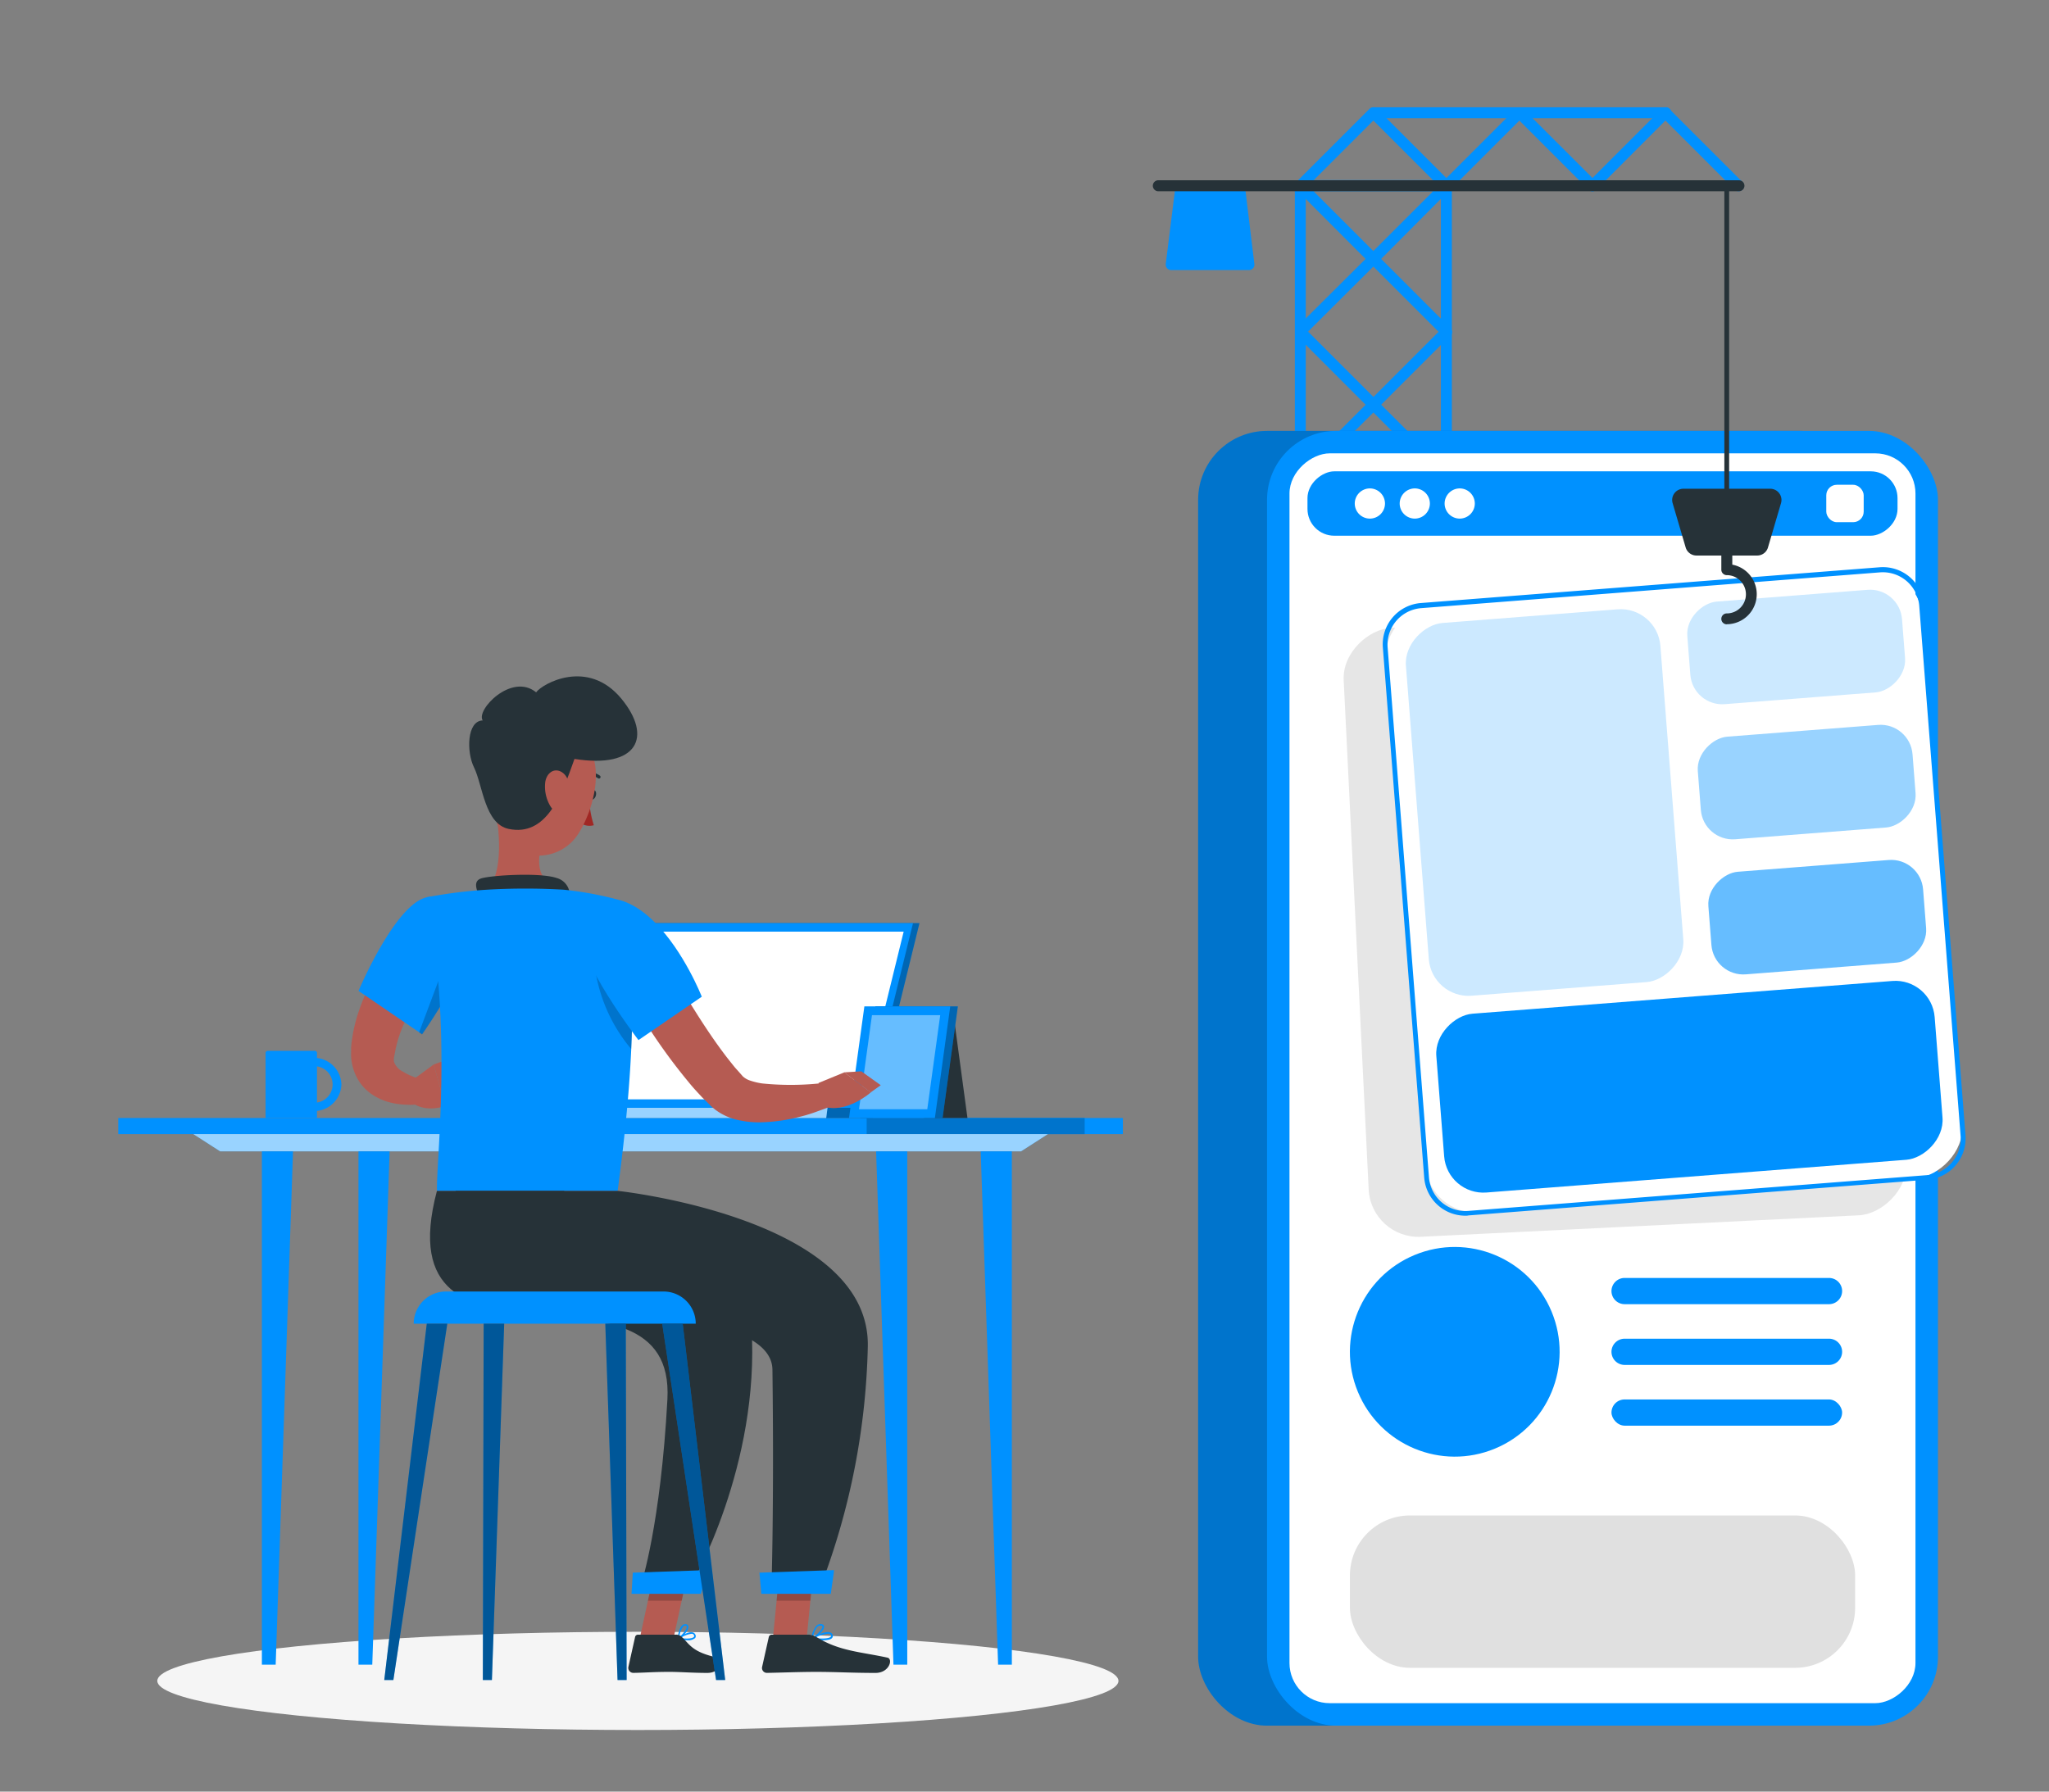 <svg xmlns="http://www.w3.org/2000/svg" width="335" height="293" viewBox="0 0 335 293">
  <rect x="0" y="0" width="335" height="293" fill="#808080" stroke="none"/>
  <g id="Group_1591" data-name="Group 1591" transform="translate(-16782 -6383)">
    <rect id="Rectangle_2859" data-name="Rectangle 2859" width="335" height="285" transform="translate(16782 6383)" fill="#fff" opacity="0"/>
    <g id="Group_1584" data-name="Group 1584" transform="translate(-855.24 110)">
      <g id="Group_1582" data-name="Group 1582" transform="translate(17725.197 6273)">
        <g id="Group_904" data-name="Group 904" transform="translate(0)" opacity="0">
          <rect id="Rectangle_1318" data-name="Rectangle 1318" width="234" height="293" transform="translate(0.042 0)" fill="#fff"/>
        </g>
        <g id="Software_engineer-rafiki_1_" data-name="Software engineer-rafiki (1)" transform="translate(100.526 17.541)">
          <g id="freepik--App--inject-7" transform="translate(0 0)">
            <path id="Path_23315" data-name="Path 23315" d="M136.872,161.984a.892.892,0,0,1-.892-.892V89.462a.892.892,0,1,1,1.784,0v71.63a.892.892,0,0,1-.892.892Z" transform="translate(-112.763 -76.62)" fill="#0091ff"/>
            <path id="Path_23316" data-name="Path 23316" d="M167.391,161.959a.892.892,0,0,1-.892-.892V89.436a.9.9,0,1,1,1.792,0v71.63A.9.9,0,0,1,167.391,161.959Z" transform="translate(-119.405 -76.594)" fill="#0091ff"/>
            <path id="Path_23317" data-name="Path 23317" d="M160.739,114.22a.9.9,0,0,1-.634-.258l-11.3-11.3L137.5,113.93a.9.9,0,0,1-1.267-1.267l11.3-11.25-11.3-11.328a.9.9,0,0,1,.634-1.565h23.877a.9.9,0,0,1,.634,1.533l-11.3,11.359,11.3,11.3a.892.892,0,0,1-.634,1.565ZM139.021,90.343l9.779,9.779,9.779-9.779Z" transform="translate(-112.753 -76.609)" fill="#0091ff"/>
            <path id="Path_23318" data-name="Path 23318" d="M136.87,87.03a.892.892,0,0,1-.634-1.526l11.938-11.938a.892.892,0,0,1,1.267,0L161.381,85.5a.892.892,0,0,1,0,1.267.907.907,0,0,1-1.267,0l-11.3-11.3-11.3,11.3A.9.9,0,0,1,136.87,87.03Z" transform="translate(-112.761 -73.297)" fill="#0091ff"/>
            <path id="Path_23319" data-name="Path 23319" d="M191.267,87.03a.915.915,0,0,1-.634-.258l-11.3-11.3-11.3,11.3a.908.908,0,0,1-1.267,0,.892.892,0,0,1,0-1.267l11.938-11.938a.892.892,0,0,1,1.267,0L191.924,85.5a.892.892,0,0,1-.634,1.526Z" transform="translate(-119.404 -73.297)" fill="#0091ff"/>
            <path id="Path_23320" data-name="Path 23320" d="M197.91,87.03a.915.915,0,0,1-.634-.258.892.892,0,0,1,0-1.267l11.938-11.938a.892.892,0,0,1,1.267,0L222.421,85.5a.892.892,0,0,1,0,1.267.908.908,0,0,1-1.267,0l-11.3-11.3-11.281,11.3A.9.9,0,0,1,197.91,87.03Z" transform="translate(-126.047 -73.297)" fill="#0091ff"/>
            <path id="Path_23321" data-name="Path 23321" d="M136.87,144.764a.892.892,0,0,1-.634-1.526l23.877-23.877a.9.9,0,0,1,1.267,1.267L137.5,144.506A.9.9,0,0,1,136.87,144.764Z" transform="translate(-112.761 -83.276)" fill="#0091ff"/>
            <path id="Path_23322" data-name="Path 23322" d="M160.762,144.755a.9.9,0,0,1-.634-.258l-23.877-23.908a.9.9,0,0,1,1.267-1.267L161.4,143.2a.892.892,0,0,1-.634,1.526Z" transform="translate(-112.776 -83.268)" fill="#0091ff"/>
            <path id="Path_23323" data-name="Path 23323" d="M160.748,175.282H136.871a.892.892,0,0,1-.829-.548.907.907,0,0,1,.2-.978l11.3-11.313-11.3-11.3a.9.9,0,0,1,1.267-1.267l11.3,11.3,11.3-11.3a.9.9,0,0,1,1.267,1.267l-11.3,11.3,11.3,11.3a.892.892,0,0,1-.634,1.526ZM139.03,173.5h19.558l-9.779-9.779Z" transform="translate(-112.762 -89.917)" fill="#263238"/>
            <path id="Path_23324" data-name="Path 23324" d="M122.892,102.6H110.14l1.6-12.893h9.537Z" transform="translate(-107.138 -76.868)" fill="#0091ff"/>
            <path id="Path_23325" data-name="Path 23325" d="M122.642,103.247H109.89a.915.915,0,0,1-.673-.3.931.931,0,0,1-.219-.7l1.612-12.893a.892.892,0,0,1,.884-.782h9.537a.9.9,0,0,1,.892.782l1.565,12.893a.892.892,0,0,1-.884,1Zm-11.735-1.792h10.718l-1.385-11.1h-7.949Z" transform="translate(-106.888 -76.62)" fill="#0091ff"/>
            <path id="Path_23326" data-name="Path 23326" d="M202.043,90.35H107.286a.9.9,0,1,1,0-1.792h94.756a.9.9,0,1,1,0,1.792Z" transform="translate(-106.303 -76.617)" fill="#263238"/>
            <path id="Path_23327" data-name="Path 23327" d="M199.915,75.09H152.193a.9.9,0,0,1,0-1.792h47.722a.9.9,0,1,1,0,1.792Z" transform="translate(-116.114 -73.295)" fill="#0091ff"/>
            <rect id="Rectangle_1509" data-name="Rectangle 1509" width="109.691" height="211.738" rx="11.27" transform="translate(7.406 52.929)" fill="#0091ff"/>
            <rect id="Rectangle_1510" data-name="Rectangle 1510" width="109.691" height="211.738" rx="11.27" transform="translate(7.406 52.929)" opacity="0.2"/>
            <rect id="Rectangle_1511" data-name="Rectangle 1511" width="109.691" height="211.738" rx="11.27" transform="translate(18.672 52.929)" fill="#0091ff"/>
            <rect id="Rectangle_1512" data-name="Rectangle 1512" width="204.392" height="102.345" rx="6.57" transform="translate(124.686 56.598) rotate(90)" fill="#fff"/>
            <rect id="Rectangle_1513" data-name="Rectangle 1513" width="99.669" height="87.981" rx="8.14" transform="matrix(0.049, 0.999, -0.999, 0.049, 118.695, 81.237)" opacity="0.1"/>
            <rect id="Rectangle_1514" data-name="Rectangle 1514" width="10.53" height="96.47" rx="4.38" transform="translate(121.752 59.539) rotate(90)" fill="#0091ff"/>
            <path id="Path_23328" data-name="Path 23328" d="M150.972,157.907h0a2.472,2.472,0,0,1-2.472-2.464h0a2.48,2.48,0,0,1,2.472-2.472h0a2.48,2.48,0,0,1,2.472,2.472h0a2.472,2.472,0,0,1-2.472,2.464Z" transform="translate(-115.488 -90.638)" fill="#fff"/>
            <path id="Path_23329" data-name="Path 23329" d="M160.362,157.907h0a2.472,2.472,0,0,1-2.472-2.464h0a2.48,2.48,0,0,1,2.472-2.472h0a2.472,2.472,0,0,1,2.464,2.472h0A2.472,2.472,0,0,1,160.362,157.907Z" transform="translate(-117.532 -90.638)" fill="#fff"/>
            <path id="Path_23330" data-name="Path 23330" d="M169.752,157.907h0a2.472,2.472,0,0,1-2.472-2.464h0a2.48,2.48,0,0,1,2.472-2.472h0a2.472,2.472,0,0,1,2.464,2.472h0a2.472,2.472,0,0,1-2.464,2.464Z" transform="translate(-119.576 -90.638)" fill="#fff"/>
            <rect id="Rectangle_1515" data-name="Rectangle 1515" width="6.118" height="6.118" rx="1.72" transform="translate(110.103 61.738)" fill="#fff"/>
            <circle id="Ellipse_129" data-name="Ellipse 129" cx="17.141" cy="17.141" r="17.141" transform="translate(26.967 194.253) rotate(-22.5)" fill="#0091ff"/>
            <path id="Path_23331" data-name="Path 23331" d="M237.715,322.3H204.294a2.151,2.151,0,0,1-2.144-2.144h0a2.151,2.151,0,0,1,2.144-2.144h33.421a2.144,2.144,0,0,1,2.144,2.144h0A2.144,2.144,0,0,1,237.715,322.3Z" transform="translate(-127.166 -126.561)" fill="#0091ff"/>
            <path id="Path_23332" data-name="Path 23332" d="M237.715,335H204.294a2.151,2.151,0,0,1-2.144-2.144h0a2.151,2.151,0,0,1,2.144-2.144h33.421a2.144,2.144,0,0,1,2.144,2.144h0A2.144,2.144,0,0,1,237.715,335Z" transform="translate(-127.166 -129.326)" fill="#0091ff"/>
            <rect id="Rectangle_1516" data-name="Rectangle 1516" width="37.708" height="4.287" rx="2.144" transform="translate(74.984 211.32)" fill="#0091ff"/>
            <rect id="Rectangle_1517" data-name="Rectangle 1517" width="82.599" height="24.917" rx="9.82" transform="translate(32.222 230.292)" fill="#e0e0e0"/>
            <rect id="Rectangle_1518" data-name="Rectangle 1518" width="99.669" height="87.981" rx="8.14" transform="translate(125.22 75.126) rotate(85.54)" fill="#fff"/>
            <path id="Path_23333" data-name="Path 23333" d="M167.852,275.49a6.759,6.759,0,0,1-6.728-6.259l-6.759-86.675a6.767,6.767,0,0,1,6.212-7.26l75.026-5.852a6.767,6.767,0,0,1,7.26,6.212l6.759,86.675a6.767,6.767,0,0,1-6.212,7.268l-75.026,5.844A2.043,2.043,0,0,1,167.852,275.49Zm-5.946-6.259a5.977,5.977,0,0,0,6.415,5.476l75.026-5.852a5.985,5.985,0,0,0,5.476-6.423l-6.759-86.675a5.977,5.977,0,0,0-6.423-5.476l-75.018,5.852a5.985,5.985,0,0,0-5.476,6.423Z" transform="translate(-116.76 -94.219)" fill="#0091ff"/>
            <rect id="Rectangle_1519" data-name="Rectangle 1519" width="29.33" height="81.723" rx="6.43" transform="translate(127.324 142.383) rotate(85.54)" fill="#0091ff"/>
            <rect id="Rectangle_1520" data-name="Rectangle 1520" width="61.147" height="41.73" rx="6.51" transform="translate(82.475 81.597) rotate(85.54)" fill="#0091ff" opacity="0.2"/>
            <rect id="Rectangle_1521" data-name="Rectangle 1521" width="16.828" height="35.213" rx="5.23" transform="translate(122.081 78.508) rotate(85.54)" fill="#0091ff" opacity="0.2"/>
            <rect id="Rectangle_1522" data-name="Rectangle 1522" width="16.828" height="35.213" rx="5.23" transform="translate(123.799 100.601) rotate(85.54)" fill="#0091ff" opacity="0.4"/>
            <rect id="Rectangle_1523" data-name="Rectangle 1523" width="16.828" height="35.213" rx="5.23" transform="translate(125.526 122.693) rotate(85.54)" fill="#0091ff" opacity="0.6"/>
            <path id="Path_23334" data-name="Path 23334" d="M226.137,141.939a.4.4,0,0,1-.4-.4V89.577a.4.4,0,1,1,.782,0V141.54A.4.4,0,0,1,226.137,141.939Z" transform="translate(-132.298 -76.735)" fill="#263238"/>
            <path id="Path_23335" data-name="Path 23335" d="M228.732,163.961H218.8a1.838,1.838,0,0,1-1.76-1.314l-2.136-7.26a1.839,1.839,0,0,1,1.76-2.347h14.207a1.838,1.838,0,0,1,1.76,2.347l-2.136,7.26a1.831,1.831,0,0,1-1.76,1.314Z" transform="translate(-129.925 -90.653)" fill="#263238"/>
            <path id="Path_23336" data-name="Path 23336" d="M226,178.023a.892.892,0,0,1,0-1.784,3.129,3.129,0,1,0,0-6.259.892.892,0,0,1-.892-.892v-2.316a.9.9,0,0,1,1.792,0v1.494a4.913,4.913,0,0,1-.9,9.74Z" transform="translate(-132.163 -93.464)" fill="#263238"/>
          </g>
        </g>
      </g>
      <g id="Group_1583" data-name="Group 1583" transform="translate(17651.461 6334.402)">
        <g id="Group_903" data-name="Group 903" transform="translate(0.24 0.843)" opacity="0">
          <rect id="Rectangle_1318-2" data-name="Rectangle 1318" width="246" height="231" transform="translate(-0.46 -0.244)" fill="#fff"/>
        </g>
        <g id="Working-rafiki" transform="translate(5.119 14.966)">
          <g id="freepik--background-simple--inject-25" transform="translate(0.002)" opacity="0">
            <path id="Path_23530" data-name="Path 23530" d="M281.877,269.269c-6.3,12.464-26.536,17.025-37.252,16.238-12.328-.915-22.263-9.754-30.87-18.444-10.862-10.931-17.723-16.791-33.337-13.847-13.753,2.589-26.8,8.222-40.762,9.222-28.548,2.128-61.491-2.972-69.461-36.973-7.31-31.177,8.752-62.425,40.4-62.3,26.724.121,26.669,39.016,55.963,26.545,27.275-11.641,31.518-56.573,65.382-53.139,33.664,3.426,11.807,49.805,12.729,74.988.606,16.16,16.6,8.874,27.185,15.514C284.641,235.141,289.848,253.5,281.877,269.269Z" transform="translate(-68.45 -136.387)" fill="#0091ff"/>
            <path id="Path_23531" data-name="Path 23531" d="M281.877,269.269c-6.3,12.464-26.536,17.025-37.252,16.238-12.328-.915-22.263-9.754-30.87-18.444-10.862-10.931-17.723-16.791-33.337-13.847-13.753,2.589-26.8,8.222-40.762,9.222-28.548,2.128-61.491-2.972-69.461-36.973-7.31-31.177,8.752-62.425,40.4-62.3,26.724.121,26.669,39.016,55.963,26.545,27.275-11.641,31.518-56.573,65.382-53.139,33.664,3.426,11.807,49.805,12.729,74.988.606,16.16,16.6,8.874,27.185,15.514C284.641,235.141,289.848,253.5,281.877,269.269Z" transform="translate(-68.45 -136.387)" fill="#fff" opacity="0.9"/>
          </g>
          <g id="freepik--Shadow--inject-25" transform="translate(6.378 190.49)">
            <ellipse id="freepik--path--inject-25" cx="78.571" cy="8.03" rx="78.571" ry="8.03" transform="translate(0 0)" fill="#f5f5f5"/>
          </g>
          <g id="freepik--Desk--inject-25" transform="translate(0 74.603)">
            <rect id="Rectangle_1558" data-name="Rectangle 1558" width="164.248" height="2.632" transform="translate(0 31.865)" fill="#0091ff"/>
            <rect id="Rectangle_1559" data-name="Rectangle 1559" width="35.639" height="2.632" transform="translate(157.996 34.497) rotate(180)" fill="#0091ff"/>
            <rect id="Rectangle_1560" data-name="Rectangle 1560" width="35.639" height="2.632" transform="translate(157.996 34.497) rotate(180)" opacity="0.2"/>
            <path id="Path_23547" data-name="Path 23547" d="M245.643,293.036H114.689l-4.379-2.816H250.022Z" transform="translate(-98.042 -255.723)" fill="#0091ff"/>
            <path id="Path_23548" data-name="Path 23548" d="M245.643,293.036H114.689l-4.379-2.816H250.022Z" transform="translate(-98.042 -255.723)" fill="#fff" opacity="0.6"/>
            <path id="Path_23549" data-name="Path 23549" d="M126.11,294.19v83.947h2.256L131.2,294.19Z" transform="translate(-102.634 -256.877)" fill="#0091ff"/>
            <path id="Path_23550" data-name="Path 23550" d="M163.65,294.19v83.947h2.256l2.837-83.947Z" transform="translate(-124.382 -256.877)" fill="#0091ff"/>
            <path id="Path_23551" data-name="Path 23551" d="M364.743,294.19v83.947h-2.249L359.65,294.19Z" transform="translate(-218.651 -256.877)" fill="#0091ff"/>
            <path id="Path_23552" data-name="Path 23552" d="M327.213,294.19v83.947h-2.256L322.12,294.19Z" transform="translate(-198.222 -256.877)" fill="#0091ff"/>
            <path id="Path_23553" data-name="Path 23553" d="M250.619,241.59l-7.413,30.2h0L243,273.455h51.132l.213-1.667,7.406-30.2Z" transform="translate(-170.765 -241.59)" fill="#0091ff"/>
            <path id="Path_23554" data-name="Path 23554" d="M250.619,241.59l-7.413,30.2h0L243,273.455h51.132l.213-1.667,7.406-30.2Z" transform="translate(-170.765 -241.59)" opacity="0.3"/>
            <path id="Path_23555" data-name="Path 23555" d="M299.625,241.59H248.486l-7.406,30.2h51.132Z" transform="translate(-169.694 -241.59)" fill="#0091ff"/>
            <path id="Path_23556" data-name="Path 23556" d="M291.847,270.971l6.739-27.431H250.292l-6.732,27.431Z" transform="translate(-170.182 -242.157)" fill="#fff"/>
            <path id="Path_23557" data-name="Path 23557" d="M271.226,284.16l-.213,1.667h-56.3l.206-1.667Z" transform="translate(-155.272 -253.962)" fill="#0091ff"/>
            <path id="Path_23558" data-name="Path 23558" d="M271.226,284.16l-.213,1.667h-56.3l.206-1.667Z" transform="translate(-155.272 -253.962)" fill="#fff" opacity="0.6"/>
            <path id="Path_23559" data-name="Path 23559" d="M139.36,276.52a4.5,4.5,0,0,0-3.994-4.327v-.816a.355.355,0,0,0-.369-.348h-7.661a.362.362,0,0,0-.376.348v10.641h8.406v-1.163A4.5,4.5,0,0,0,139.36,276.52Zm-3.994,2.958v-5.909a2.986,2.986,0,0,1,0,5.909Z" transform="translate(-102.881 -250.146)" fill="#0091ff"/>
            <path id="Path_23560" data-name="Path 23560" d="M346.56,280.119h7.122l-2.107-15.6H346.56Z" transform="translate(-214.846 -248.254)" fill="#263238"/>
            <path id="Path_23561" data-name="Path 23561" d="M331.84,279.029h13.492l2.5-18.259H334.351Z" transform="translate(-210.568 -247.164)" fill="#0091ff"/>
            <path id="Path_23562" data-name="Path 23562" d="M331.84,279.029h13.492l2.5-18.259H334.351Z" transform="translate(-210.568 -247.164)" opacity="0.3"/>
            <path id="Path_23563" data-name="Path 23563" d="M329.3,279.029h14.039l2.511-18.259H331.811Z" transform="translate(-209.83 -247.164)" fill="#0091ff"/>
            <path id="Path_23564" data-name="Path 23564" d="M342.768,278.179l2.114-15.379H333.724l-2.114,15.379Z" transform="translate(-210.502 -247.754)" fill="#fff" opacity="0.4"/>
          </g>
          <g id="freepik--Character--inject-25" transform="translate(38.061 34.241)">
            <path id="Path_23565" data-name="Path 23565" d="M190.776,246.179l-.582.624-.624.709c-.419.482-.837.972-1.234,1.475-.795,1.007-1.561,2.036-2.277,3.093a33.064,33.064,0,0,0-3.547,6.555,20.277,20.277,0,0,0-1.007,3.391c-.113.653-.184.936-.22,1.213a1.9,1.9,0,0,0,0,.667,2.766,2.766,0,0,0,1.419,1.6,9.923,9.923,0,0,0,1.5.759q.411.17.851.319c.27.1.61.2.823.284v3.909c-.5.071-.858.128-1.277.156a8.054,8.054,0,0,1-1.241,0,12.06,12.06,0,0,1-2.554-.326,9.571,9.571,0,0,1-2.681-1.078,7.76,7.76,0,0,1-2.469-2.291,8.278,8.278,0,0,1-1.291-3.306,7.011,7.011,0,0,1-.092-.837,7.774,7.774,0,0,1,0-.809v-.4a2.129,2.129,0,0,1,0-.319l.057-.624a24.616,24.616,0,0,1,1.022-4.774,35.427,35.427,0,0,1,4.022-8.456,40.88,40.88,0,0,1,2.674-3.724c.475-.6.965-1.178,1.475-1.752.248-.291.511-.575.78-.858s.518-.532.887-.887Z" transform="translate(-174.265 -200.883)" fill="#b55b52"/>
            <path id="Path_23566" data-name="Path 23566" d="M188.65,276.556l3.306-2.426,1.88,6.8s-2.93,1.085-5.164-.376Z" transform="translate(-178.446 -210.66)" fill="#b55b52"/>
            <path id="Path_23567" data-name="Path 23567" d="M197.9,271.83l1.291,5.689-4,2.738-1.88-6.8Z" transform="translate(-179.8 -209.991)" fill="#b55b52"/>
            <path id="Path_23568" data-name="Path 23568" d="M229.222,211.5c-.149.419-.043.837.234.929s.617-.163.759-.582.043-.844-.227-.936S229.371,211.075,229.222,211.5Z" transform="translate(-190.217 -192.281)" fill="#263238"/>
            <path id="Path_23569" data-name="Path 23569" d="M228.579,212.91a15.989,15.989,0,0,0,.759,4.3,2.575,2.575,0,0,1-2.128-.326Z" transform="translate(-189.652 -192.867)" fill="#a02724"/>
            <path id="Path_23570" data-name="Path 23570" d="M228.223,207.472a.255.255,0,0,0,.163,0,2.071,2.071,0,0,1,1.866.284.262.262,0,0,0,.341-.4,2.6,2.6,0,0,0-2.355-.39.262.262,0,0,0,0,.5Z" transform="translate(-189.899 -191.104)" fill="#263238"/>
            <path id="Path_23571" data-name="Path 23571" d="M206.811,213.93c.794,4.036,1.582,11.435-1.241,14.131,0,0,1.107,4.093,8.612,4.093,8.25,0,3.944-4.093,3.944-4.093-4.5-1.078-4.391-4.419-3.6-7.555Z" transform="translate(-183.363 -193.164)" fill="#b55b52"/>
            <path id="Path_23572" data-name="Path 23572" d="M203.767,234.251c-.6-1.3-1.241-2.781.1-3.242,1.483-.511,9.6-1.036,12.393-.078a2.88,2.88,0,0,1,2.008,3.589Z" transform="translate(-182.639 -197.95)" fill="#263238"/>
            <path id="Path_23573" data-name="Path 23573" d="M241.137,245.59c1.738,3.128,3.6,6.349,5.491,9.442s3.866,6.172,5.98,8.981c.525.709,1.071,1.383,1.61,2.057.27.348.553.631.83.951l.411.468.106.121.05.057h0l.05.064a3.107,3.107,0,0,0,1.163.709,11.134,11.134,0,0,0,2.064.5,46.269,46.269,0,0,0,10.364-.121l1.078,3.76c-.958.426-1.851.709-2.8,1.064a26.757,26.757,0,0,1-2.837.83,27.565,27.565,0,0,1-6.157.823,15.06,15.06,0,0,1-3.469-.348,9.569,9.569,0,0,1-3.859-1.717l-.475-.39-.114-.1-.071-.071-.135-.135-.553-.546c-.362-.362-.759-.709-1.085-1.092-.709-.745-1.376-1.49-1.993-2.256a92.175,92.175,0,0,1-6.845-9.428q-1.554-2.426-2.994-4.9c-.965-1.667-1.894-3.3-2.795-5.058Z" transform="translate(-191.669 -202.365)" fill="#b55b52"/>
            <path id="Path_23574" data-name="Path 23574" d="M187.089,235.541c-5.178,1.185-11.109,15.294-11.109,15.294l10.392,7.094a87.411,87.411,0,0,0,6.86-11.669C196.3,239.833,192.381,234.328,187.089,235.541Z" transform="translate(-174.764 -199.395)" fill="#0091ff"/>
            <path id="Path_23575" data-name="Path 23575" d="M194.849,248.29l-4.909,13.081.482.341s2.128-2.987,4.426-7.016Z" transform="translate(-178.821 -203.15)" opacity="0.2"/>
            <path id="Path_23576" data-name="Path 23576" d="M222.569,235.3s5.874,6.64.326,47.713H193.364c-.2-4.533,2.646-26.637-1.724-48a77.218,77.218,0,0,1,9.882-1.248,107.383,107.383,0,0,1,12.556,0,55.238,55.238,0,0,1,8.491,1.532Z" transform="translate(-179.315 -198.875)" fill="#0091ff"/>
            <path id="Path_23577" data-name="Path 23577" d="M230.61,252.75a26.247,26.247,0,0,0,5.831,12.641c.121-2.646.17-5.022.163-7.143Z" transform="translate(-190.64 -204.446)" opacity="0.2"/>
            <path id="Path_23578" data-name="Path 23578" d="M226.986,240.448c-.709,5.228,9.577,18.578,9.577,18.578l10.35-7.094s-2.873-7.356-7.7-12.18C233.7,234.22,227.794,234.759,226.986,240.448Z" transform="translate(-189.577 -199.543)" fill="#0091ff"/>
            <path id="Path_23579" data-name="Path 23579" d="M282,277.681l4.214-1.731,4.334,3.277s-4.136,3.66-7.9,2.235Z" transform="translate(-205.576 -211.188)" fill="#b55b52"/>
            <path id="Path_23580" data-name="Path 23580" d="M290.712,275.71l3.178,2.27-1.646,1.178-4.334-3.277Z" transform="translate(-207.293 -211.119)" fill="#b55b52"/>
            <path id="Path_23581" data-name="Path 23581" d="M209.187,201.34c-1.475,5.278-2.61,8.293-.922,11.847,2.532,5.356,9.733,5.207,12.769.482,2.724-4.256,4.682-12.173.34-15.982a7.477,7.477,0,0,0-12.187,3.653Z" transform="translate(-183.902 -187.895)" fill="#b55b52"/>
            <path id="Path_23582" data-name="Path 23582" d="M218.7,198.158c-2.128,6.058-4.632,12.712-10.747,11.449-3.944-.816-4.256-7.165-5.675-10.052-1.256-2.532-1.178-7.626,1.419-7.69-1.163-1.688,4.717-7.867,8.732-4.6,1.029-1.419,8.442-5.6,13.932,1.036C231.531,194.569,229,199.8,218.7,198.158Z" transform="translate(-182.176 -184.656)" fill="#263238"/>
            <path id="Path_23583" data-name="Path 23583" d="M218.986,208.334a6.242,6.242,0,0,0,.865,3.88c.943,1.518,2.327.936,2.837-.617.454-1.419.5-3.866-.809-4.852S219.185,206.7,218.986,208.334Z" transform="translate(-187.252 -190.959)" fill="#b55b52"/>
            <path id="Path_23584" data-name="Path 23584" d="M282.149,406.333c.709,0,1.419-.1,1.624-.419a.5.5,0,0,0,0-.575.71.71,0,0,0-.411-.305c-.922-.248-2.837.851-2.93.9a.121.121,0,0,0-.064.135.135.135,0,0,0,.1.106A9.65,9.65,0,0,0,282.149,406.333Zm.88-1.071a.889.889,0,0,1,.248,0,.369.369,0,0,1,.255.184c.092.163.064.241,0,.284-.255.362-1.653.369-2.681.22A5.923,5.923,0,0,1,283.029,405.262Z" transform="translate(-205.101 -248.693)" fill="#0091ff"/>
            <path id="Path_23585" data-name="Path 23585" d="M280.483,405.635h.057c.667-.3,1.986-1.49,1.88-2.128,0-.149-.128-.326-.482-.369a.965.965,0,0,0-.709.227,3.689,3.689,0,0,0-.858,2.128.135.135,0,0,0,.05.121.163.163,0,0,0,.064.021Zm1.348-2.235h.078c.234,0,.248.121.255.149.064.376-.837,1.312-1.518,1.717a3.05,3.05,0,0,1,.709-1.7.709.709,0,0,1,.475-.17Z" transform="translate(-205.102 -248.152)" fill="#0091ff"/>
            <path id="Path_23586" data-name="Path 23586" d="M271.48,401.24H277l1.256-12.79h-5.519Z" transform="translate(-202.518 -243.884)" fill="#b55b52"/>
            <path id="Path_23587" data-name="Path 23587" d="M276.581,405.58h-6.023a.489.489,0,0,0-.475.383l-1.092,4.881a.8.8,0,0,0,.795.986c2.171-.035,5.313-.163,8.044-.163,3.2,0,5.959.17,9.7.17,2.27,0,2.9-2.291,1.951-2.5-4.32-.943-7.846-1.043-11.577-3.348a2.561,2.561,0,0,0-1.326-.411Z" transform="translate(-201.789 -248.862)" fill="#263238"/>
            <path id="Path_23588" data-name="Path 23588" d="M278.494,388.46l-.638,6.59H272.33l.646-6.59Z" transform="translate(-202.765 -243.887)" opacity="0.2"/>
            <path id="Path_23589" data-name="Path 23589" d="M251.059,406.334a1.78,1.78,0,0,0,1.327-.362.525.525,0,0,0,0-.617.6.6,0,0,0-.411-.305c-.809-.192-2.334.851-2.4.894a.149.149,0,0,0-.057.135.128.128,0,0,0,.1.1,6.8,6.8,0,0,0,1.44.156Zm.709-1.05a.551.551,0,0,1,.156,0,.326.326,0,0,1,.241.17c.121.22.05.305,0,.341-.234.305-1.362.312-2.192.177a4.257,4.257,0,0,1,1.781-.688Z" transform="translate(-196.136 -248.702)" fill="#0091ff"/>
            <path id="Path_23590" data-name="Path 23590" d="M249.655,405.644h.057c.575-.312,1.681-1.518,1.561-2.128a.426.426,0,0,0-.419-.348.709.709,0,0,0-.553.17c-.638.525-.773,2.128-.78,2.185a.142.142,0,0,0,.064.121A.121.121,0,0,0,249.655,405.644Zm1.114-2.235h.057c.17,0,.184.1.192.135.071.362-.638,1.277-1.206,1.71a3.128,3.128,0,0,1,.653-1.731A.468.468,0,0,1,250.769,403.409Z" transform="translate(-196.136 -248.16)" fill="#0091ff"/>
            <path id="Path_23591" data-name="Path 23591" d="M240.79,401.24h5.519l2.774-12.79h-5.519Z" transform="translate(-193.599 -243.884)" fill="#b55b52"/>
            <path id="Path_23592" data-name="Path 23592" d="M245.933,405.58h-6.2a.482.482,0,0,0-.468.383l-1.092,4.88a.816.816,0,0,0,.809.986c2.164-.036,3.221-.163,5.945-.163,1.681,0,3.831.17,6.15.17s2.618-2.291,1.667-2.5c-4.256-.929-4.547-2.213-5.909-3.44a1.348,1.348,0,0,0-.9-.319Z" transform="translate(-192.833 -248.862)" fill="#263238"/>
            <g id="Group_930" data-name="Group 930" transform="translate(48.532 144.573)" opacity="0.2">
              <path id="Path_23593" data-name="Path 23593" d="M244.113,388.46h5.519l-1.433,6.59H242.68Z" transform="translate(-242.68 -388.46)"/>
            </g>
            <path id="Path_23594" data-name="Path 23594" d="M224.845,303.27s41.357,4.377,40.9,25.474a116.7,116.7,0,0,1-7.534,38.746h-8.2s.419-13.386.142-34.986c-.085-6.477-13.159-8.612-25.935-9.364a29.084,29.084,0,0,1-25-17.784l-.873-2.086Z" transform="translate(-181.265 -219.128)" fill="#263238"/>
            <path id="Path_23595" data-name="Path 23595" d="M280.574,390.7c.043,0-.532,3.88-.532,3.88h-11.35l-.312-3.462Z" transform="translate(-201.617 -244.538)" fill="#0091ff"/>
            <path id="Path_23596" data-name="Path 23596" d="M214.281,303.27s29.978,9.931,30.737,22.246c1.419,22.657-9.726,41.974-9.726,41.974h-8.278s3.143-9.577,4.256-30.106c1.419-25.786-46.7-.043-37.682-34.114Z" transform="translate(-179.554 -219.128)" fill="#263238"/>
            <path id="Path_23597" data-name="Path 23597" d="M251.293,390.7c.043,0-1.043,3.88-1.043,3.88H238.9l.206-3.462Z" transform="translate(-193.05 -244.538)" fill="#0091ff"/>
            <path id="Path_23598" data-name="Path 23598" d="M234.809,331.734H188.7a5.264,5.264,0,0,1,5.264-5.264h35.582A5.264,5.264,0,0,1,234.809,331.734Z" transform="translate(-178.46 -225.871)" fill="#0091ff"/>
            <path id="Path_23599" data-name="Path 23599" d="M188.862,333.88l-6.952,58.282h1.49l8.818-58.282Z" transform="translate(-176.487 -228.024)" fill="#0091ff"/>
            <path id="Path_23600" data-name="Path 23600" d="M188.862,333.88l-6.952,58.282h1.49l8.818-58.282Z" transform="translate(-176.487 -228.024)" opacity="0.4"/>
            <path id="Path_23601" data-name="Path 23601" d="M204.765,333.88l-.135,58.282h1.483l2.008-58.282Z" transform="translate(-183.09 -228.024)" fill="#0091ff"/>
            <path id="Path_23602" data-name="Path 23602" d="M204.765,333.88l-.135,58.282h1.483l2.008-58.282Z" transform="translate(-183.09 -228.024)" opacity="0.4"/>
            <path id="Path_23603" data-name="Path 23603" d="M249.318,333.88l6.952,58.282h-1.49l-8.81-58.282Z" transform="translate(-195.104 -228.024)" fill="#0091ff"/>
            <path id="Path_23604" data-name="Path 23604" d="M249.318,333.88l6.952,58.282h-1.49l-8.81-58.282Z" transform="translate(-195.104 -228.024)" opacity="0.4"/>
            <path id="Path_23605" data-name="Path 23605" d="M236.205,333.88l.135,58.282h-1.483L232.85,333.88Z" transform="translate(-191.291 -228.024)" fill="#0091ff"/>
            <path id="Path_23606" data-name="Path 23606" d="M236.205,333.88l.135,58.282h-1.483L232.85,333.88Z" transform="translate(-191.291 -228.024)" opacity="0.4"/>
          </g>
        </g>
      </g>
    </g>
  </g>
</svg>
